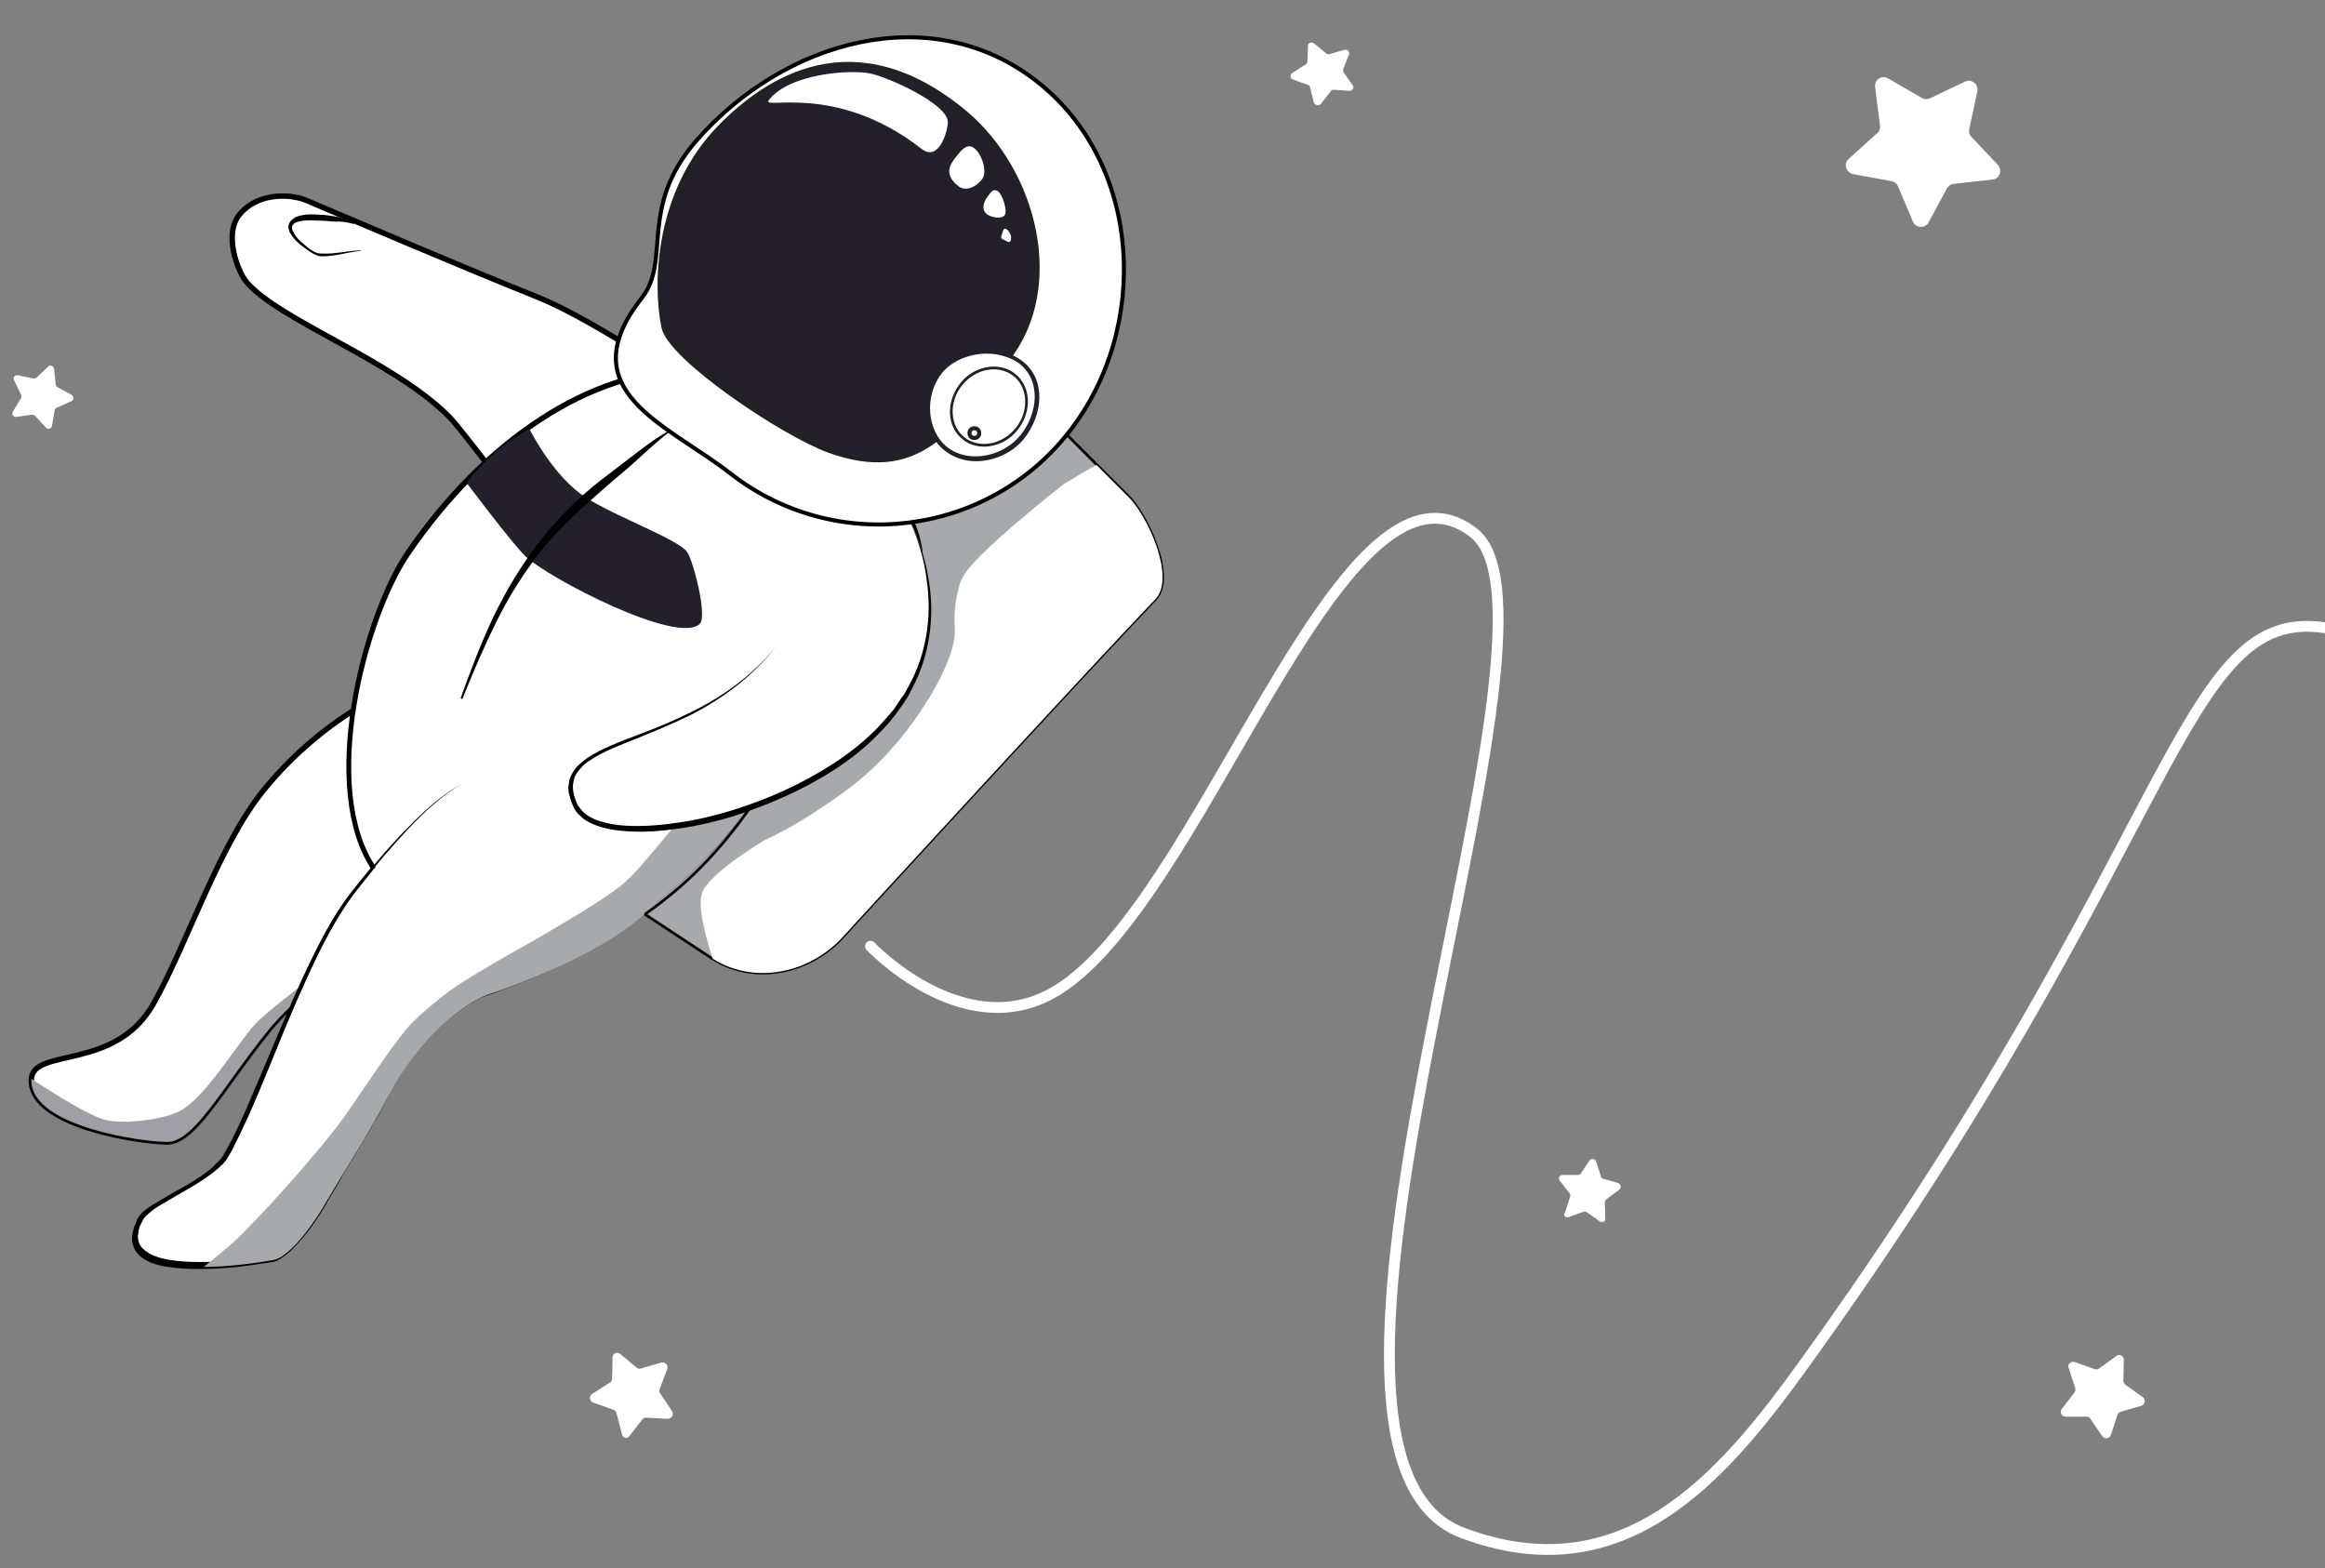 <?xml version="1.0" encoding="utf-8"?>
<!-- Generator: Adobe Illustrator 22.0.1, SVG Export Plug-In . SVG Version: 6.00 Build 0)  -->
<svg version="1.1" id="Слой_1" xmlns="http://www.w3.org/2000/svg" xmlns:xlink="http://www.w3.org/1999/xlink" x="0px" y="0px"
	 viewBox="0 0 430 290" style="enable-background:new 0 0 430 290;" xml:space="preserve">
<rect x="0" y="0" width="430" height="290" fill="#808080" stroke="none"/>
<style type="text/css">
	.st0{fill:#FFFFFF;stroke:#000000;stroke-miterlimit:10;}
	.st1{fill:#A8A9AD;stroke:#000000;stroke-width:0.5;stroke-miterlimit:10;}
	.st2{fill:#FFFFFF;}
	.st3{fill:#23202B;}
	.st4{fill:none;}
	.st5{fill:#A09FA5;}
	.st6{fill:#A8A9AD;}
	.st7{fill:#FFFFFF;stroke:#000000;stroke-width:0.75;stroke-miterlimit:10;}
	.st8{fill:#23202B;stroke:#212121;stroke-width:0.75;stroke-miterlimit:10;}
	.st9{fill:#FFFFFF;stroke:#212121;stroke-width:0.75;stroke-miterlimit:10;}
	.st10{fill:none;stroke:#000000;stroke-width:0.5;stroke-linecap:round;stroke-miterlimit:10;}
	.st11{fill:none;stroke:#FFFFFF;stroke-width:2;stroke-linecap:round;stroke-miterlimit:10;}
</style>
<path class="st0" d="M56.1,182c2.9-6.5,6-12.5,9.1-16.5c9-11.4,15.2-17.5,20.3-20.4l16.1,8.8c1.3-11.7-12.4-25.5-16-28.3
	c-4-3.1-23.1,3.6-36.9,20.6c-8.3,10.3-14,28.2-20.3,39.4c-7,12.5-22.1,8.1-22.6,13.9c0,0.4,0,0.9,0.1,1.4
	c1.6,7.5,19.7,10.2,24.9,10.3c5,0.1,9.9-9.5,18.3-20c1.6-2.1,3.5-4,5.5-5.9l0.1-0.1c0-0.1,0.1-0.1,0.1-0.2
	C55.3,184,55.7,183,56.1,182z"/>
<path class="st0" d="M99.8,55.1C83.1,48.4,64.6,40.4,56.5,37c-3.3-1.3-9.2-1.2-12.3,2.8c-2.8,3.6-0.3,10.4,1.5,12.5
	c6.3,7.1,26.8,14.3,37.2,24.6c2.4,2.3,13.3,17.3,17.2,21.3l7.7-0.8l16.5-28.3C124.3,69.1,108.8,58.8,99.8,55.1z"/>
<path class="st1" d="M208.6,91.7l-5.9-5.9L180,63l-87,88.8l38.6,25.4c0.1,0,0.1,0.1,0.2,0.1c7.2,4.6,17.1,3.1,23.6-3.5
	c0,0,43.5-47.5,58.3-63C217.5,106.8,212.2,95.3,208.6,91.7z"/>
<g>
	<path class="st2" d="M94.7,175.6c-9-0.6-17.5-5.2-24.4-13.3c-0.4-0.5-0.8-1-1.1-1.5c-10.3-15-1.7-46.8,6.2-58.5
		c14.5-21.2,33.9-33.9,52.1-33.9c8.9,0,16.9,2.9,24,8.8c12.6,10.4,18.2,18,18.7,25.4c0.7,10.5-9,21.2-23.6,37.4l-2,2.2
		c-3.5,3.9-7.4,8.2-11.5,12.9c-3.9,4.5-8,8.3-12.1,11.4c-8.1,6-16.3,9.1-24.3,9.1C96,175.6,95.4,175.6,94.7,175.6z"/>
	<path d="M127.5,69c8.7,0,16.7,2.9,23.7,8.8c12.4,10.3,18,17.7,18.5,25c0.8,10.3-8.8,20.9-23.4,37l-2,2.2
		c-3.5,3.9-7.4,8.2-11.5,12.9c-3.9,4.4-8,8.2-12.1,11.3c-8,6-16.1,9-24,9c-0.6,0-1.2-0.1-1.8-0.1c-9-0.5-17.3-5.1-24.1-13.1
		c-0.4-0.4-0.8-0.9-1.1-1.4c-10.3-14.8-1.8-46.3,6.1-57.9C90.2,81.6,109.5,69,127.5,69 M127.5,68C109,68,89.3,81.1,75,102
		c-8.1,12-16.5,44-6.1,59.1c0.4,0.5,0.8,1,1.2,1.5c7,8.1,15.5,12.8,24.8,13.4c0.6,0.1,1.3,0.1,1.9,0.1c7.8,0,16.2-2.9,24.6-9.2
		c4.1-3.1,8.1-6.9,12.2-11.5c4.8-5.5,9.3-10.5,13.4-15c26.3-29.1,34.6-38.8,4.8-63.5C144.4,70.8,136.1,68,127.5,68L127.5,68z"/>
</g>
<path class="st3" d="M92.6,82.8c-3.6,2.9-6.9,7.1-6.3,6.5c0,0,8.4,11.2,10.9,13.6c4.2,4,28,16.4,32.2,12.5
	c1.5-1.4-1.2-11.7-2.3-13.3c-1.9-2.6-15.1-7.2-19.9-10.9c-5.5-4.2-9.3-11.9-9.3-11.9S95.9,80.3,92.6,82.8z"/>
<path class="st4" d="M80.1,137.8"/>
<path class="st4" d="M130,73.6"/>
<g>
	<path d="M85.2,129.1c1.8-5,3.7-10,6-14.9c2.3-4.8,5.1-9.5,8.4-13.8s7.2-8.2,11.4-11.5l6.4-4.9c2.1-1.6,4.3-3.3,6.7-4.5l0.1,0.1
		c-2.2,1.6-4.1,3.4-6.1,5.2c-2,1.9-4.1,3.5-6.1,5.3c-4,3.5-8,7-11.4,11.1c-3.3,4.1-6.2,8.6-8.6,13.4c-2.4,4.8-4.5,9.7-6.5,14.7
		L85.2,129.1z"/>
</g>
<path class="st0" d="M70.5,45.5"/>
<g>
	<path class="st2" d="M66.9,46.3c-1.1-0.1-6.9,1.4-8.5,0.5c-2.1-1.2-4.8-3.4-4.6-4.9c0.3-2.1,4.2-1.9,8-1.5c1.6,0.1,2.7,0.5,3.9,1.1
		"/>
	<path d="M65.7,41.5C65.7,41.6,65.7,41.6,65.7,41.5c-1.1-0.3-2.3-0.6-3.6-0.5c-1.2-0.1-2.3-0.2-3.5-0.2c-1.2-0.1-2.4-0.1-3.4,0.2
		c-0.5,0.1-0.9,0.3-1.1,0.7c-0.2,0.4-0.1,0.8,0.2,1.3c0.5,1,1.4,1.8,2.3,2.5c0.4,0.4,0.9,0.7,1.4,1c0.5,0.3,1,0.4,1.6,0.4
		c2.3,0.1,4.6-0.5,7-0.6c0.1,0,0.1,0,0.1,0c0,0.1,0,0.1,0,0.1l0,0c-2.3,0.2-4.6,1-7,1c-0.3,0-0.6,0-0.9-0.1
		c-0.3-0.1-0.7-0.3-0.9-0.4c-0.5-0.3-1-0.6-1.5-1c-1-0.7-1.9-1.5-2.6-2.6c-0.2-0.2-0.3-0.5-0.4-0.9c-0.1-0.3-0.1-0.7,0.1-1.1
		c0.3-0.7,1-1.1,1.6-1.3c1.3-0.4,2.5-0.4,3.7-0.3c1.2,0,2.4,0.2,3.6,0.4C63.6,40.4,64.7,40.8,65.7,41.5
		C65.8,41.5,65.8,41.5,65.7,41.5z"/>
</g>
<path class="st5" d="M49,191.3c1.6-2.1,3.5-4,5.5-5.9l0.2-0.3c0.5-1.1,1-2.1,1.4-3.1c0,0-7,5.3-9,7.5c-3.5,3.9-9.1,13.4-13.7,15.9
	c-3.1,1.7-10.6,2.6-14,1.7c-3.8-1-13.6-7.6-13.6-7.6c0,0.4,0,0.9,0.1,1.4c1.6,7.5,19.7,10.2,24.9,10.3
	C35.8,211.3,40.7,201.7,49,191.3z"/>
<path class="st3" d="M39.5,234.2"/>
<g>
	<path class="st2" d="M85.6,145c-4.4,2.6-9.6,7.4-16.7,16c-1.1,1.4-2.3,2.8-3.5,4.4c-3.1,4.1-6.2,10-9.1,16.5
		c-0.5,1.1-0.9,2.1-1.4,3.1c-0.1,0.1-0.1,0.1-0.1,0.2c-4.5,10.2-8.6,21.2-12.4,28.1c-3,5.5-14.4,9-16.2,12.3
		c-3.8,6.9,3.4,8.7,11.5,8.6c4.7,0,9.7-0.7,13-1.3c2.2-0.4,6.2-4.7,9.7-10.8c3.7-6.3,7.7-12.3,11.6-19.8c5.3-10.1,13.8-17,18.4-18.5
		c3.3-1.1,22.7-7.8,30.9-16.9c0.5-0.5,0.9-1.1,1.3-1.6"/>
	<path d="M113.6,173c-3.2,2.1-6.6,3.9-10.1,5.6s-7.1,3.2-10.7,4.5c-0.9,0.4-1.8,0.7-2.7,1s-1.8,0.7-2.6,1.2
		c-1.6,0.9-3.1,2.1-4.6,3.3c-2.9,2.5-5.5,5.4-7.7,8.5c-1.1,1.6-2.1,3.2-3,4.9c-0.9,1.7-1.7,3.4-2.7,5.1c-1.9,3.3-3.9,6.6-5.9,9.9
		c-0.9,1.7-1.9,3.3-2.9,5c-0.9,1.7-2,3.3-3.1,4.9c-1.1,1.5-2.4,3-3.8,4.4c-0.8,0.7-1.5,1.3-2.5,1.8c-0.3,0.1-0.5,0.2-0.8,0.3
		c-0.2,0-0.5,0.1-0.7,0.1l-1.4,0.2c-3.8,0.6-7.7,1-11.6,1c-1.9,0-3.9-0.1-5.8-0.4c-1.9-0.3-4-0.8-5.5-2.4c-0.7-0.8-1.1-1.9-1.1-3
		c0.1-0.5,0.1-1,0.3-1.5c0-0.2,0.1-0.5,0.2-0.7l0.3-0.7c0.1-0.2,0.1-0.5,0.3-0.7c0.2-0.3,0.3-0.5,0.5-0.7c0.3-0.4,0.7-0.7,1.1-1
		c0.8-0.6,1.7-1.1,2.5-1.6c3.3-2,6.8-3.6,9.7-6.1c0.3-0.4,0.7-0.7,1-1c0.3-0.4,0.7-0.7,0.9-1.1c0.5-0.8,1-1.7,1.4-2.5
		c0.9-1.7,1.7-3.4,2.5-5.2c3.1-7.1,6-14.2,9.1-21.3l0,0c1.7-3.9,3.5-7.7,5.5-11.5c1-1.9,2.1-3.7,3.3-5.5c1.2-1.8,2.6-3.4,3.9-5.1
		c2.7-3.3,5.5-6.6,8.5-9.6c3-3.1,6.2-6,9.9-8.1c-3.6,2.2-6.8,5.1-9.7,8.2c-2.9,3.1-5.7,6.3-8.3,9.7c-1.3,1.7-2.7,3.3-3.8,5.1
		c-1.2,1.8-2.2,3.6-3.2,5.5c-2,3.7-3.7,7.6-5.4,11.5l0,0c-3,7-5.8,14.3-8.9,21.3c-0.8,1.7-1.6,3.5-2.5,5.2c-0.4,0.9-0.8,1.7-1.4,2.6
		c-0.2,0.5-0.6,0.8-0.9,1.2c-0.4,0.3-0.7,0.7-1.1,1c-3,2.5-6.5,4.2-9.8,6.2c-0.9,0.5-1.7,1-2.4,1.6c-0.4,0.3-0.7,0.6-1,0.9
		c-0.3,0.3-0.5,0.7-0.7,1.1l-0.3,0.6c-0.1,0.2-0.1,0.4-0.2,0.6c-0.1,0.4-0.1,0.9-0.2,1.3c0,0.9,0.3,1.7,0.9,2.3
		c1.2,1.2,3.1,1.8,4.9,2.1c1.9,0.3,3.8,0.4,5.7,0.4c3.8,0,7.6-0.3,11.4-0.9l1.4-0.2c0.2,0,0.5,0,0.7-0.1c0.2,0,0.4-0.1,0.6-0.2
		c0.8-0.4,1.5-1,2.2-1.6c1.4-1.3,2.6-2.8,3.7-4.3s2.1-3.1,3.1-4.8s2-3.4,3-5c2-3.3,4-6.6,5.9-9.9c1-1.7,1.9-3.4,2.8-5.1
		s2-3.3,3.1-4.9c2.3-3.1,4.9-6,7.9-8.5c1.5-1.2,3.1-2.3,4.8-3.3c0.9-0.5,1.8-0.9,2.7-1.2c0.9-0.3,1.8-0.6,2.7-0.9
		c3.6-1.3,7.2-2.7,10.7-4.3c3.5-1.6,7-3.3,10.2-5.4s6.3-4.5,8.7-7.5C120.3,168.4,117.2,170.9,113.6,173z"/>
</g>
<path class="st6" d="M124.7,152.8c-2.8,3.3-5.7,7-8.1,9.4c-0.5,0.5-1,0.9-1.4,1.3c-3.5,2.9-11.3,7.4-15.2,9.7
	c-1.4,0.8-3.3,1.9-5.3,3c-4,2.3-8.7,5-11.3,6.9c-2,1.4-6,4.7-7.7,6.6c-3.8,4.3-9.9,14.1-13.4,18.7c-4.4,5.7-14.1,16.7-19.4,21.6
	c-1.2,1-3.1,2.6-5.2,4.3c4.7,0,9.7-0.7,13-1.3c2.2-0.4,6.2-4.7,9.7-10.8c3.7-6.3,7.7-12.3,11.6-19.8c5.3-10.1,13.8-17,18.4-18.5
	c3.3-1.1,22.7-7.8,30.9-16.9c4.1-3.1,8.1-6.9,12.2-11.5c1.9-2.2,3.8-4.4,5.6-6.4C134.2,150.9,129.3,152.1,124.7,152.8z"/>
<path class="st2" d="M208.7,91.9l-5.9-5.9c-1.7,0.9-3.7,2.1-6,3.5c-3.9,3-7,5.7-9.4,7.7c-7,6.1-8.9,8.4-9.7,10.3
	c-0.2,0.4-0.3,1-0.3,1c-1.2,4-0.8,7.2-0.8,7.9c0.3,5.2-5.9,16-12.9,23.4c-4.4,4.7-8.8,7.6-12.1,9.8c-4,2.7-7.6,4.6-10.4,5.9
	c0,0-10.4,6.2-11.4,9.8c-0.7,2.2,0.4,7,2,12c7.2,4.6,17.1,3.1,23.6-3.5c0,0,43.5-47.5,58.3-63C217.5,106.8,212.2,95.3,208.7,91.9z"
	/>
<g>
	<path class="st2" d="M143.3,119.5c-15.4,19.8-42.9,15.9-37,29.4c1.7,4,9.1,5.2,18.4,3.9c4.5-0.6,9.5-1.8,14.4-3.6
		c10.1-3.6,20.2-9.6,26.4-17.5c13.1-16.8,3.5-37.9-2.3-42.5"/>
	<path d="M168.9,97.7c1.4,3.1,2.4,6.4,2.9,9.8c1.1,6.7,0.1,13.9-3.2,20l-0.6,1.2c-0.2,0.4-0.5,0.7-0.7,1.1l-1.5,2.1
		c-1,1.4-2.2,2.7-3.4,3.9c-2.4,2.5-5.1,4.6-8,6.5c-5.7,3.7-12.1,6.5-18.6,8.6c-3.2,1-6.6,1.8-10,2.3s-6.8,0.8-10.3,0.5
		c-1.7-0.1-3.4-0.4-5.1-1c-0.8-0.3-1.7-0.7-2.4-1.2c-0.3-0.3-0.7-0.6-1-0.9s-0.6-0.7-0.8-1.1c-0.4-0.8-0.7-1.6-0.9-2.5
		c-0.2-0.4-0.1-0.9-0.2-1.3c0.1-0.5,0.1-1,0.2-1.4c0.2-0.9,0.8-1.7,1.3-2.4c0.6-0.6,1.3-1.2,2-1.7c1.5-1,3-1.7,4.6-2.4
		c1.6-0.7,3.2-1.3,4.8-1.9c3.2-1.2,6.4-2.5,9.4-4c6.1-2.9,11.8-7,16.1-12.3c-4.2,5.4-9.8,9.6-15.9,12.7c-3.1,1.5-6.2,2.8-9.4,4.1
		s-6.4,2.4-9.2,4.3c-0.7,0.4-1.3,1-1.8,1.6s-1,1.3-1.1,2.1c-0.4,1.5,0.1,3.2,0.8,4.6c0.2,0.3,0.5,0.6,0.7,0.9
		c0.3,0.3,0.6,0.6,0.9,0.8c0.7,0.5,1.4,0.8,2.2,1.1c1.6,0.5,3.2,0.8,4.9,0.9c3.4,0.2,6.8-0.1,10.1-0.6c3.4-0.5,6.7-1.3,9.9-2.3
		c6.4-2,12.7-4.8,18.4-8.5c2.8-1.8,5.5-3.9,7.9-6.3c1.2-1.2,2.3-2.5,3.4-3.8l1.4-2.1c0.2-0.3,0.5-0.6,0.7-1l0.6-1.1
		c3.3-5.9,4.4-12.9,3.4-19.6c-0.4-3.4-1.3-6.7-2.6-9.8c-1.3-3.1-3-6.1-5.6-8.4C165.8,91.4,167.6,94.4,168.9,97.7z"/>
</g>
<path class="st7" d="M191.7,15c19.5,15.2,21.2,45.5,6,64.9s-43.3,22.8-62.7,7.6c-11.7-9.1-29.8-15.2-16.3-32.4
	c5.5-7-0.7-16.7,10.1-29.1C145.1,7.4,172.2-0.2,191.7,15z"/>
<path class="st8" d="M178.6,20.9c12.9,10.9,18.2,32.2,7.8,45.5s-16.7,22.8-33,17c-8.4-3-29.5-17.1-30.7-22.9
	c-1.7-8.3-1.1-25.2,10.4-37C141.6,14.8,157.9,3.6,178.6,20.9z"/>
<path class="st2" d="M170.4,27.5c3.3,2.6,4.9-3.4,4.9-4.9c0-3.4-11-8.3-14.3-9c-3.7-0.8-15,0-18.8,4.9
	C140.6,20.5,154.5,15.1,170.4,27.5z"/>
<g>
	<path class="st2" d="M175.1,83.2c-4-3.1-4.5-9.9-1.1-14.3c1.9-2.4,5.1-3.8,8.6-3.8c2.4,0,4.6,0.7,6.3,2c1.9,1.5,2.9,3.8,2.9,6.4
		c0,2.5-0.9,5.1-2.6,7.2c-2.1,2.6-5.4,4.2-8.7,4.2C178.4,84.9,176.5,84.2,175.1,83.2z"/>
	<path class="st3" d="M182.5,65.4c2.3,0,4.5,0.7,6.1,1.9c4,3.2,3.3,9.2,0.2,13.1c-2,2.5-5.2,4-8.4,4c-2,0-3.8-0.6-5.2-1.7
		c-3.8-3-4.3-9.5-1-13.7C176,66.8,179.2,65.4,182.5,65.4L182.5,65.4 M182.5,64.7c-3.4,0-6.9,1.3-8.9,3.9c-3.4,4.4-3.2,11.4,1.2,14.8
		c1.7,1.3,3.7,1.9,5.7,1.9c3.4,0,6.9-1.6,9-4.3c3.4-4.4,4-10.8-0.4-14.2C187.3,65.4,184.9,64.7,182.5,64.7L182.5,64.7z"/>
</g>
<g>
	<path class="st2" d="M180.3,27.5c1.3,1.1,2.4,4.3,1.3,5.7c-1.1,1.4-3,2.3-4.4,1.2c-2.8-2.3-1.4-4.1-0.3-5.5
		C178,27.5,179,26.4,180.3,27.5z"/>
</g>
<g>
	<path class="st2" d="M184.6,35.4c0.8,0.6,1.8,3.6,1.2,4.4s-2.5,0.4-3.3-0.2s-0.9-1.9,0.2-3.3C183.3,35.5,183.7,34.8,184.6,35.4z"/>
</g>
<g>
	<path class="st2" d="M186,42.3c0.5,0.2,1,1.1,1,1.6c0,1.5-0.9,0.6-1.4,0.4c-0.5-0.1-0.5-0.5-0.3-1C185.5,42.9,185.5,42.2,186,42.3z
		"/>
</g>
<g>
	<path class="st2" d="M178.3,81.1c-1.4-1.1-2.2-2.7-2.3-4.6c-0.2-1.9,0.5-3.8,1.7-5.4c1.6-1.9,3.8-3.1,6.1-3.1
		c1.4,0,2.6,0.5,3.7,1.3c1.4,1.1,2.2,2.7,2.3,4.6c0.2,1.9-0.5,3.8-1.7,5.4c-1.6,1.9-3.8,3.1-6.1,3.1C180.6,82.4,179.3,82,178.3,81.1
		z"/>
	<path class="st3" d="M183.8,68.3c1.3,0,2.5,0.4,3.6,1.2c1.3,1,2.1,2.6,2.2,4.4c0.1,1.8-0.5,3.7-1.7,5.2c-1.5,1.9-3.7,3-5.9,3
		c-1.3,0-2.6-0.4-3.6-1.2c-1.3-1-2.1-2.6-2.2-4.4c-0.1-1.8,0.5-3.7,1.7-5.2C179.4,69.4,181.6,68.3,183.8,68.3L183.8,68.3
		 M183.8,67.8c-2.3,0-4.7,1.1-6.3,3.2c-2.6,3.4-2.4,8,0.6,10.3c1.1,0.9,2.5,1.3,3.9,1.3c2.3,0,4.7-1.1,6.3-3.2
		c2.6-3.4,2.4-8-0.6-10.3C186.6,68.2,185.2,67.8,183.8,67.8L183.8,67.8z"/>
</g>
<circle class="st9" cx="180.2" cy="80.1" r="0.9"/>
<path class="st10" d="M138.5,149.7c-2.2,3.1-5,6.7-8.6,10.4c-3.7,3.8-7.4,6.7-10.5,8.9"/>
<path class="st11" d="M430,116.1c-27.1-4.1-26.5,39.4-96.5,136.4c-15.2,21.1-33.4,42.1-63,31c-40-15,23.5-168.5,2-185
	c-24.9-19.1-50.6,71.1-78.5,85.5c-16.5,8.5-33-9-33-9"/>
<path class="st2" d="M353.8,41l-2.8-6.6c-0.2-0.5-0.7-0.8-1.2-0.9l-7.1-1.3c-1.3-0.3-1.8-1.9-0.8-2.8l5.3-4.8
	c0.4-0.3,0.6-0.9,0.5-1.4l-0.9-7.1c-0.2-1.3,1.2-2.3,2.4-1.6l6.2,3.6c0.5,0.3,1,0.3,1.5,0.1l6.5-3.1c1.2-0.6,2.6,0.5,2.3,1.8l-1.5,7
	c-0.1,0.5,0,1,0.4,1.4l4.9,5.2c0.9,1,0.3,2.6-1,2.7l-7.1,0.8c-0.6,0-1,0.4-1.3,0.8l-3.4,6.3C356.1,42.3,354.3,42.2,353.8,41z"/>
<path class="st2" d="M381.3,260.6l2.4-3.1c0.1-0.2,0.2-0.5,0.1-0.8l-1.2-3.7c-0.3-0.7,0.4-1.3,1.1-1.1l3.7,1.3
	c0.3,0.1,0.6,0.1,0.8-0.1l3.2-2.3c0.6-0.5,1.4,0,1.4,0.7l-0.1,3.9c0,0.3,0.2,0.5,0.4,0.7l3.2,2.3c0.6,0.5,0.4,1.4-0.3,1.6l-3.8,1.1
	c-0.3,0.1-0.5,0.3-0.6,0.6l-1.2,3.7c-0.3,0.7-1.2,0.8-1.6,0.2l-2.2-3.2c-0.1-0.3-0.4-0.4-0.7-0.4H382
	C381.3,262,380.9,261.2,381.3,260.6z"/>
<path class="st2" d="M115,265.1l-1-3.8c-0.1-0.3-0.3-0.5-0.6-0.6l-3.7-1.3c-0.7-0.3-0.8-1.2-0.2-1.6l3.3-2.1
	c0.2-0.1,0.4-0.4,0.4-0.7l0.1-3.9c0-0.8,0.8-1.2,1.4-0.7l3,2.5c0.2,0.2,0.5,0.3,0.8,0.2l3.8-1.1c0.7-0.2,1.4,0.5,1.1,1.2l-1.4,3.7
	c-0.1,0.3-0.1,0.6,0.1,0.8l2.2,3.3c0.4,0.6-0.1,1.4-0.8,1.4l-3.9-0.2c-0.3-0.1-0.6,0.1-0.8,0.3l-2.4,3.1
	C116,266.2,115.1,266,115,265.1z"/>
<path class="st2" d="M243,19l-0.7-2.8c0-0.3-0.2-0.4-0.4-0.5l-2.8-1c-0.5-0.2-0.6-0.9-0.1-1.2l2.5-1.6c0.2-0.1,0.3-0.3,0.3-0.5
	l0.1-2.9c0-0.6,0.7-0.8,1.1-0.5l2.3,1.9c0.2,0.1,0.4,0.2,0.6,0.1l2.8-0.8c0.5-0.1,1,0.4,0.8,0.9l-1.1,2.7c0,0.2,0,0.4,0.1,0.6
	l1.7,2.4c0.3,0.4-0.1,1-0.6,1l-2.9-0.2c-0.3,0-0.5,0.1-0.6,0.3l-1.8,2.3C244,19.6,243.3,19.5,243,19z"/>
<path class="st2" d="M289.5,224.1l0.9-2.8c0.1-0.2,0-0.4-0.1-0.6l-1.8-2.3c-0.4-0.5-0.1-1.1,0.5-1.1h2.9c0.2,0,0.4-0.1,0.5-0.3
	l1.6-2.4c0.3-0.4,1-0.3,1.2,0.2l0.9,2.8c0,0.2,0.2,0.3,0.4,0.4l2.8,0.8c0.5,0.2,0.6,0.9,0.2,1.2l-2.4,1.8c-0.2,0.2-0.3,0.4-0.3,0.6
	l0.1,2.9c0.1,0.6-0.6,0.9-1,0.6l-2.4-1.7c-0.2-0.1-0.4-0.2-0.6-0.1l-2.8,1C289.5,225.3,289,224.8,289.5,224.1z"/>
<path class="st2" d="M2.4,76.1l1.5-2.5C4,73.4,4,73.2,3.9,73l-1.3-2.7c-0.3-0.5,0.2-1,0.7-0.9L6.2,70c0.2,0,0.4,0,0.6-0.2l2.1-2
	c0.4-0.4,1-0.1,1.1,0.4l0.3,2.9c0,0.2,0.1,0.4,0.3,0.5l2.6,1.4c0.5,0.3,0.5,1,0,1.2l-2.7,1.2c-0.2,0.1-0.4,0.3-0.4,0.5l-0.5,2.9
	c-0.1,0.5-0.7,0.7-1.1,0.3l-2-2.2c-0.2-0.1-0.4-0.2-0.6-0.2L3,77.1C2.5,77.2,2.1,76.6,2.4,76.1z"/>
</svg>
